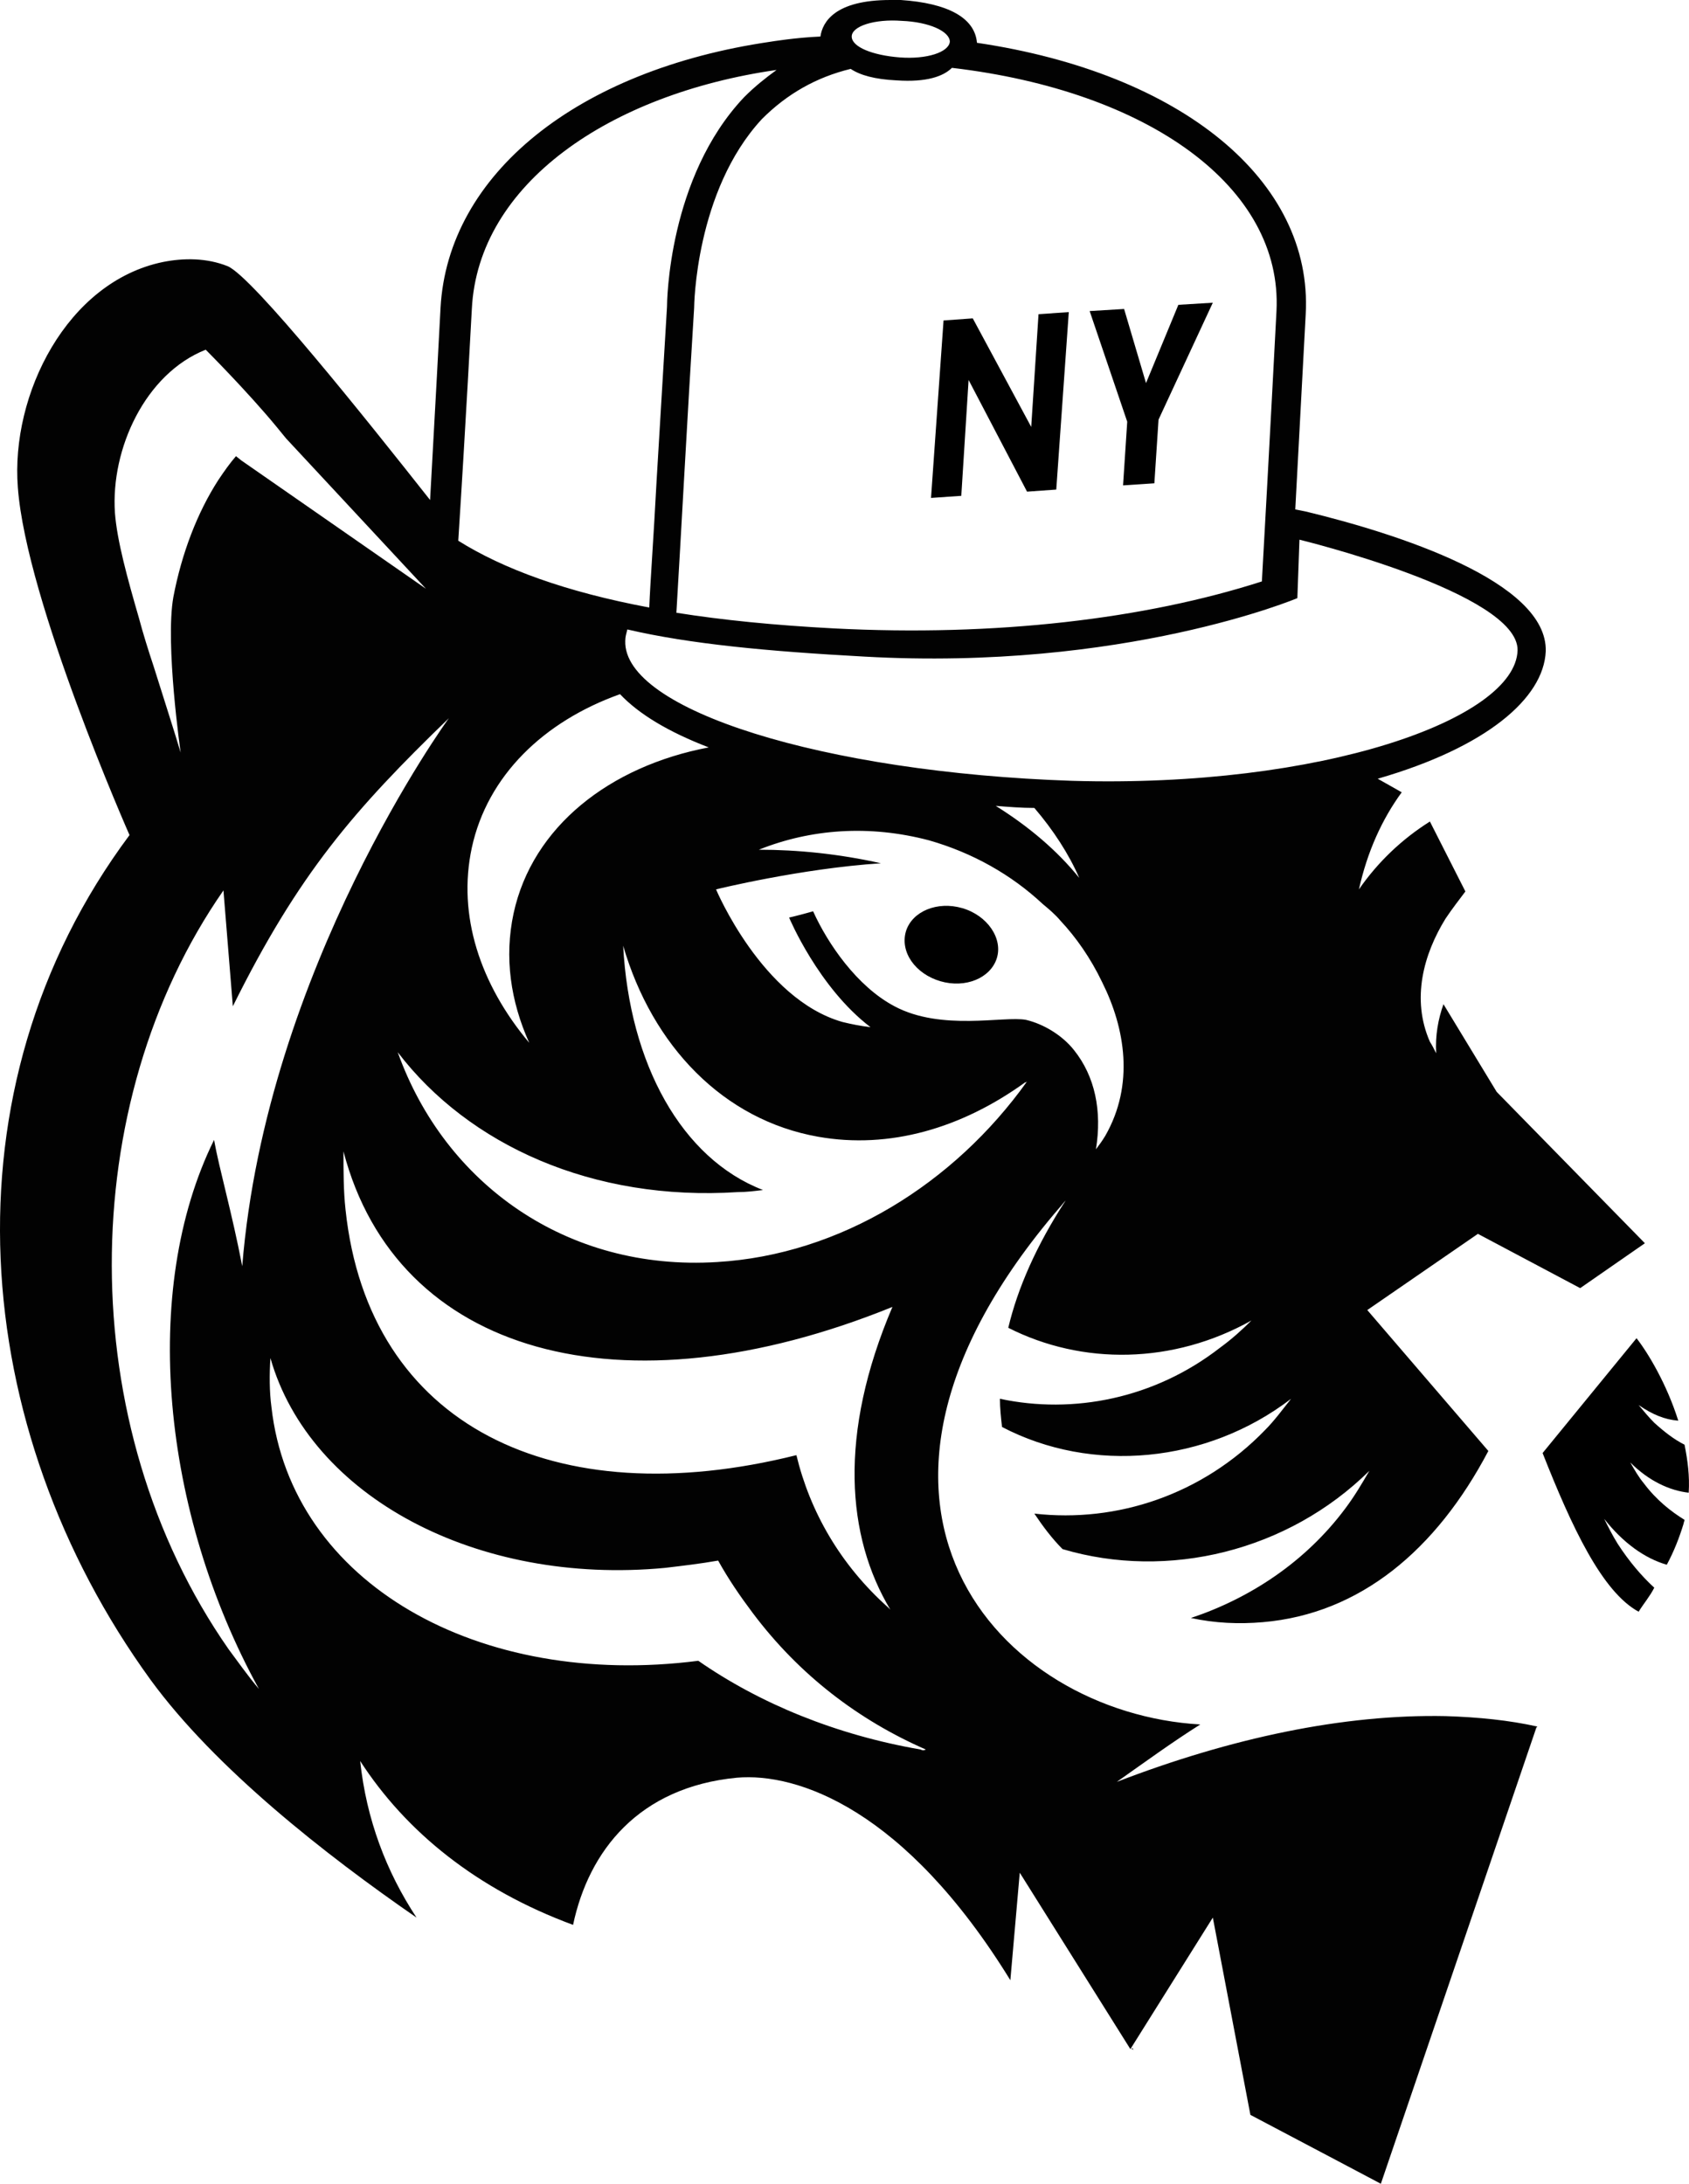 <?xml version="1.0" encoding="UTF-8" standalone="no"?>
<!-- Generator: Adobe Illustrator 22.0.1, SVG Export Plug-In . SVG Version: 6.00 Build 0)  -->

<svg
   xmlns:dc="http://purl.org/dc/elements/1.1/"
   xmlns:cc="http://creativecommons.org/ns#"
   xmlns:rdf="http://www.w3.org/1999/02/22-rdf-syntax-ns#"
   xmlns:svg="http://www.w3.org/2000/svg"
   xmlns="http://www.w3.org/2000/svg"
   xmlns:sodipodi="http://sodipodi.sourceforge.net/DTD/sodipodi-0.dtd"
   xmlns:inkscape="http://www.inkscape.org/namespaces/inkscape"
   version="1.1"
   id="Layer_1"
   x="0px"
   y="0px"
   viewBox="0 0 1615.949 2088.877"
   xml:space="preserve"
   sodipodi:docname="logo-monochrome-black.svg"
   width="1615.949"
   height="2088.877"
   inkscape:version="0.92.3 (2405546, 2018-03-11)"><defs
   id="defs45">
	
	
	

		
		
	
			
			
			
			
			
			
			
			
			
		</defs><sodipodi:namedview
   pagecolor="#ffffff"
   bordercolor="#666666"
   borderopacity="1"
   objecttolerance="10"
   gridtolerance="10"
   guidetolerance="10"
   inkscape:pageopacity="0"
   inkscape:pageshadow="2"
   inkscape:window-width="3098"
   inkscape:window-height="1689"
   id="namedview43"
   showgrid="false"
   inkscape:zoom="0.54"
   inkscape:cx="152.7461"
   inkscape:cy="917.42654"
   inkscape:window-x="102"
   inkscape:window-y="55"
   inkscape:window-maximized="1"
   inkscape:current-layer="Layer_1"
   inkscape:pagecheckerboard="true"
   fit-margin-top="0"
   fit-margin-left="0"
   fit-margin-right="0"
   fit-margin-bottom="0" />
<style
   type="text/css"
   id="style2">
	.st0{fill:#FFFFFF;}
	.st1{fill:none;}
</style>
<g
   id="g960"><g
     style="fill:#000000;fill-opacity:1"
     transform="matrix(9.985,0,0,9.985,-1168.149,-484.276)"
     id="g8">
		<path
   class="st0"
   d="m 274,202.9 c 0.5,-0.8 1.1,-1.5 1.5,-2.3 -1.2,-1.1 -2.4,-2.5 -3.5,-4.2 -0.5,-0.8 -0.9,-1.6 -1.3,-2.4 1.8,2.3 3.9,3.8 6,4.4 0.7,-1.3 1.2,-2.6 1.6,-3.9 0,-0.1 0.1,-0.3 0.1,-0.4 -1.3,-0.8 -2.7,-1.9 -3.9,-3.5 -0.5,-0.6 -0.9,-1.3 -1.3,-2 1.8,1.8 3.8,2.7 5.6,2.9 0.1,-1.6 -0.1,-3.1 -0.4,-4.6 -1,-0.5 -1.9,-1.2 -2.9,-2.1 -0.5,-0.5 -1,-1.1 -1.5,-1.7 1.3,0.9 2.5,1.4 3.8,1.5 -1.1,-3.5 -2.9,-6.5 -4,-7.9 l -9,11 c 2.8,7.1 5.7,13.3 9.2,15.2 z"
   id="path4"
   inkscape:connector-curvature="0"
   style="fill:#000000;fill-opacity:1" />
		<path
   style="fill:#000000;fill-opacity:1"
   d="m 225.6,244.9 -0.1,-0.2 -0.1,0.1 c 0.1,0 0.1,0 0.2,0.1 z"
   id="path6"
   inkscape:connector-curvature="0" />
	</g><path
     class="st0"
     d="m 920.728,868.701 c -23.964,-6.99 -47.928,2.996 -53.919,21.967 -5.991,19.97 8.987,40.939 32.951,47.928 23.964,6.99 47.928,-2.996 53.919,-21.967 5.991,-18.972 -8.987,-40.939 -32.951,-47.928 z"
     id="path10"
     inkscape:connector-curvature="0"
     style="fill:#000000;stroke-width:9.985;fill-opacity:1" /><path
     class="st1"
     d="m 147.883,636.049 c 3.994,13.979 20.969,68.897 25.961,82.876 0,0 -14.978,-103.845 -6.99,-148.778 7.988,-41.937 22.966,-80.879 42.936,-111.833 4.993,-7.988 10.984,-15.976 16.975,-22.966 l 4.993,3.994 176.736,122.816 -133.8,-143.785 -8.987,-10.984 c -27.958,-33.949 -67.898,-73.89 -67.898,-73.89 -57.913,22.966 -90.864,95.857 -86.87,155.767 1.997,26.96 10.984,62.906 22.966,99.851 3.994,15.976 8.987,30.954 13.979,46.93 z"
     id="path12"
     inkscape:connector-curvature="0"
     style="fill:none;stroke-width:9.985" /><path
     class="st1"
     d="m 328.613,1101.354 c -0.999,18.972 0,37.943 1.997,55.916 21.967,206.691 199.701,292.563 431.355,234.649 12.981,54.918 41.937,105.842 87.869,145.782 0.999,0.999 0.999,0.999 1.997,1.997 -41.937,-69.895 -49.925,-167.749 1.997,-289.567 -257.615,104.843 -473.292,45.931 -525.215,-148.778 z"
     id="path14"
     inkscape:connector-curvature="0"
     style="fill:none;stroke-width:9.985" /><path
     class="st1"
     d="m 981.637,1035.452 c -59.91,42.936 -129.806,62.906 -197.704,51.922 -91.863,-15.976 -158.763,-86.87 -186.721,-182.727 5.991,113.83 54.918,204.694 133.8,233.651 -7.988,0.999 -15.976,1.997 -23.964,1.997 -138.793,7.988 -257.615,-44.933 -325.513,-133.8 44.933,126.81 161.758,209.686 305.543,200.7 117.824,-6.99 226.661,-74.888 296.557,-172.742 0,0 0,0 0,0 0,0 0,0 0,0 0,0 0,0 0,0 -0.999,0 -1.997,0.999 -1.997,0.999 z"
     id="path16"
     inkscape:connector-curvature="0"
     style="fill:none;stroke-width:9.985" /><path
     class="st1"
     d="m 204.798,1089.371 c 4.993,27.958 16.975,68.897 26.96,120.819 C 255.722,925.616 429.462,685.975 429.462,685.975 338.598,773.843 285.677,834.752 222.771,961.563 L 213.785,850.728 C 71.997,1054.424 69.001,1361.964 218.777,1576.643 c 7.988,11.982 17.973,23.964 27.958,36.945 -92.861,-166.751 -112.831,-380.431 -41.937,-524.216 z"
     id="path18"
     inkscape:connector-curvature="0"
     style="fill:none;stroke-width:9.985" /><path
     class="st1"
     d="m 720.028,1543.692 c -11.982,-14.978 -22.966,-31.952 -32.951,-49.925 -16.975,2.995 -33.949,4.992 -50.924,6.989 -180.73,16.975 -340.491,-67.898 -377.436,-200.7 -0.999,15.976 0,31.952 0.999,46.93 17.973,167.749 197.704,268.598 408.389,242.637 59.91,40.939 131.803,70.894 212.682,84.873 0.999,0 2.996,0 3.994,0.999 -62.906,-28.957 -119.821,-71.892 -164.754,-131.803 z"
     id="path20"
     inkscape:connector-curvature="0"
     style="fill:none;stroke-width:9.985" /><path
     class="st1"
     d="m 678.091,715.93 c -38.942,-14.978 -66.9,-31.952 -84.873,-50.924 -72.891,25.961 -126.81,77.884 -141.788,146.781 -13.979,63.904 7.988,130.804 54.918,186.721 -17.973,-39.94 -23.964,-81.878 -14.978,-122.816 18.972,-83.875 91.863,-141.788 186.721,-159.761 z"
     id="path22"
     inkscape:connector-curvature="0"
     style="fill:none;stroke-width:9.985" /><path
     class="st1"
     d="m 1033.559,839.745 c -9.985,-23.964 -24.963,-45.931 -42.936,-66.9 -12.981,-0.999 -24.963,-0.999 -36.945,-1.997 30.954,19.97 57.913,42.936 79.881,68.897 z"
     id="path24"
     inkscape:connector-curvature="0"
     style="fill:none;stroke-width:9.985" /><path
     class="st1"
     d="m 1015.586,880.683 c -4.992,-5.991 -10.984,-10.984 -16.975,-15.976 -29.955,-27.958 -66.9,-48.927 -108.837,-60.909 -55.916,-15.976 -112.831,-10.984 -162.757,8.987 37.943,0 76.885,4.993 116.825,12.981 -76.885,4.993 -157.764,24.963 -157.764,24.963 0,0 43.934,105.842 120.819,126.81 8.987,1.997 17.973,3.994 26.96,4.993 -49.925,-37.943 -77.884,-104.843 -77.884,-104.843 0,0 8.987,-2.996 22.966,-5.991 13.979,30.954 41.937,71.893 77.884,90.864 44.933,23.964 103.845,8.987 125.812,12.981 17.973,2.996 34.948,14.978 45.931,28.957 19.97,23.964 26.96,57.913 20.969,94.858 2.995,-3.994 5.991,-8.987 8.986,-12.981 27.958,-47.928 18.972,-101.848 -2.995,-146.781 -10.984,-22.966 -25.961,-42.936 -39.94,-58.912 z"
     id="path26"
     inkscape:connector-curvature="0"
     style="fill:none;stroke-width:9.985" /><path
     class="st0"
     d="m 1511.844,1232.158 61.907,-42.936 -141.788,-144.784 -50.924,-83.875 c -4.992,13.979 -7.988,29.955 -6.99,46.93 -1.997,-3.994 -3.994,-7.988 -5.991,-10.984 -17.973,-40.939 -5.991,-83.875 14.978,-117.824 5.991,-8.987 12.981,-17.973 18.972,-25.961 l -33.949,-66.9 c -26.96,16.975 -49.925,38.942 -67.898,64.903 7.988,-35.946 21.967,-66.9 40.939,-92.861 l -22.966,-12.981 c 103.845,-29.955 158.763,-76.885 160.76,-121.818 1.997,-66.9 -142.786,-112.831 -229.657,-133.8 l -9.985,-1.997 9.985,-186.721 C 1256.226,172.742 1130.415,69.896 934.707,40.939 932.71,16.975 906.749,2.996 861.816,1.9999982e-7 c -2.996,0 -6.99,0 -9.985,0 C 798.91,1.9999982e-7 786.928,20.969 784.931,34.948 760.967,35.946 737.003,39.94 737.003,39.94 552.279,66.9 428.464,166.751 421.474,294.56 c 0,0.999 -5.991,112.831 -9.985,183.725 C 351.579,402.398 241.743,264.604 217.779,254.619 197.809,246.631 175.841,246.631 155.871,250.625 64.009,269.597 10.089,377.436 17.079,466.303 25.067,575.14 123.919,798.806 123.919,798.806 -57.809,1042.442 -29.851,1366.957 143.889,1606.598 c 61.907,84.873 167.749,167.749 254.619,227.66 -28.957,-43.934 -47.928,-93.86 -53.919,-149.776 43.934,67.898 111.833,122.816 203.695,156.766 14.978,-70.894 62.906,-131.803 156.766,-140.79 57.913,-4.993 160.76,29.955 261.609,193.71 l 8.987,-102.846 105.842,168.748 78.882,-125.812 35.946,188.718 c 56.915,29.955 124.813,65.901 124.813,65.901 l 148.778,-436.348 c 0,0 0,0 0.999,-0.999 -26.96,-5.991 -55.916,-8.987 -87.869,-9.985 -97.854,-1.997 -205.692,20.969 -314.53,62.906 26.96,-18.972 52.921,-37.943 79.881,-54.918 -191.713,-10.984 -378.434,-210.685 -134.798,-494.261 1.997,-1.997 3.994,-4.993 5.991,-6.99 -27.958,42.936 -45.931,83.875 -54.918,121.818 70.894,35.946 157.764,34.948 232.652,-6.989 -8.986,8.986 -18.972,17.973 -29.955,25.961 -62.906,48.927 -140.79,63.904 -210.685,48.927 0,8.987 0.999,17.973 1.997,26.96 85.872,44.933 195.707,34.948 276.587,-26.96 -7.988,9.985 -15.976,20.969 -24.963,29.955 -59.91,61.907 -141.788,88.867 -220.67,79.881 7.988,11.982 16.975,23.964 26.96,33.949 100.849,29.955 215.678,1.997 293.561,-74.888 -6.99,11.982 -13.979,23.964 -22.966,35.946 -37.943,50.924 -90.864,85.872 -147.779,104.843 22.966,4.993 45.931,5.991 68.897,3.994 92.861,-7.988 165.752,-68.897 215.678,-163.755 l -115.827,-134.798 105.842,-72.891 z M 862.814,19.97 c 25.961,0.999 45.931,9.985 45.931,19.97 -0.999,9.985 -21.967,16.975 -47.928,14.978 -25.961,-1.997 -45.931,-9.985 -45.931,-19.97 0,-9.985 21.967,-16.975 47.928,-14.978 z m -48.927,45.931 c 8.987,5.991 22.966,9.985 43.934,10.984 28.957,1.997 44.933,-3.994 52.921,-11.982 187.719,21.967 316.527,113.83 310.536,232.652 0,0 -6.989,134.798 -13.979,258.613 -111.833,35.946 -254.619,52.921 -409.388,44.933 -56.915,-2.996 -106.84,-7.988 -150.775,-14.978 3.994,-65.901 10.984,-196.706 16.975,-291.564 0,-0.999 0.999,-111.833 64.903,-180.73 23.964,-23.964 51.922,-39.94 84.873,-47.928 z M 451.429,295.558 C 457.421,175.737 583.232,89.866 742.994,66.9 c -10.984,7.988 -20.969,15.976 -30.954,25.961 -72.891,76.885 -73.89,196.706 -73.89,200.7 0,0 -4.993,82.876 -9.985,166.751 -2.996,56.915 -5.991,95.857 -6.99,120.819 -79.881,-14.978 -139.791,-36.945 -182.727,-63.904 6.99,-108.837 12.981,-221.669 12.981,-221.669 z m 54.918,701.951 C 459.418,941.592 437.45,875.691 451.429,810.788 c 14.978,-68.897 68.897,-120.819 141.788,-146.781 17.973,18.972 45.931,35.946 84.873,50.924 -94.858,17.973 -168.748,75.887 -186.721,158.763 -8.987,41.937 -2.996,83.875 14.978,123.815 z M 109.94,490.267 c -3.994,-60.909 28.957,-132.801 86.87,-155.767 0,0 39.94,39.94 67.898,73.89 l 8.987,10.984 133.8,143.785 -176.736,-122.816 -4.993,-3.994 c -5.991,6.99 -10.984,13.979 -16.975,22.966 -19.97,30.954 -34.948,69.896 -42.936,111.833 -7.988,44.933 6.99,148.778 6.99,148.778 -3.994,-13.979 -21.967,-69.896 -25.961,-82.876 -4.993,-14.978 -9.985,-30.954 -13.979,-45.931 -10.984,-37.943 -20.969,-73.89 -22.966,-100.849 z M 218.777,1577.642 C 69.001,1362.963 71.997,1055.422 213.785,851.727 l 8.987,110.834 c 62.906,-126.81 115.827,-187.719 206.691,-275.588 0,0 -174.739,239.642 -197.704,524.216 -9.985,-51.922 -21.967,-92.861 -26.96,-120.819 -70.894,143.785 -49.925,356.467 42.936,525.215 -10.984,-12.981 -19.97,-25.961 -28.957,-37.943 z m 633.054,-37.943 c -0.999,-0.999 -0.999,-0.999 -1.997,-1.997 -45.931,-40.939 -74.888,-91.863 -87.869,-145.782 -231.654,57.913 -409.388,-27.958 -431.355,-234.649 -1.997,-17.973 -1.997,-36.945 -1.997,-55.916 50.924,194.709 266.601,253.621 525.215,148.778 -51.922,121.818 -43.934,219.672 -1.997,289.567 z m 28.957,133.8 c -80.879,-13.979 -153.77,-43.934 -212.682,-84.873 -209.687,26.96 -389.418,-73.889 -408.389,-242.637 -1.997,-14.978 -1.997,-30.954 -0.999,-46.93 37.943,132.802 197.704,217.675 377.436,200.7 16.975,-1.997 33.949,-3.994 50.924,-6.99 9.985,17.973 20.969,33.949 32.951,49.925 44.933,59.91 101.848,102.846 165.752,130.804 -1.997,0.999 -2.996,0.999 -4.993,0 z m 101.848,-639.045 c 0,0 0,0 0,0 -69.896,97.854 -178.733,165.752 -296.557,172.742 -143.785,8.986 -260.61,-74.888 -305.543,-200.7 67.898,88.867 186.721,142.786 325.513,133.8 7.988,0 15.976,-0.999 23.964,-1.997 -77.884,-29.955 -127.809,-120.819 -133.8,-233.651 27.958,95.857 95.857,166.751 186.721,182.727 67.898,11.982 136.796,-7.988 197.704,-51.922 0.999,0 1.997,-0.999 1.997,-0.999 0,0 0,0 0,0 0,0 0,0 0,0 z m 74.888,51.922 c -2.995,4.992 -5.991,8.986 -8.986,12.981 5.991,-36.945 -0.999,-69.896 -20.969,-94.858 -10.984,-13.979 -28.957,-24.963 -45.931,-28.957 -20.969,-3.994 -80.879,10.984 -125.812,-12.981 -35.946,-18.972 -63.904,-59.91 -77.884,-90.864 -13.979,3.994 -22.966,5.991 -22.966,5.991 0,0 27.958,66.9 77.884,104.843 -8.987,-0.999 -18.972,-2.996 -26.96,-4.993 -76.885,-21.967 -120.819,-126.81 -120.819,-126.81 0,0 80.879,-19.97 157.764,-24.963 -39.94,-8.987 -79.881,-12.981 -116.825,-12.981 49.925,-19.97 105.842,-23.964 162.757,-8.987 41.937,11.982 78.882,32.951 108.837,60.909 5.991,4.993 11.982,9.985 16.975,15.976 14.978,15.976 28.957,35.946 39.94,58.912 21.967,43.934 30.954,97.854 2.995,146.781 z M 952.68,770.848 c 11.982,0.999 24.963,1.997 36.945,1.997 17.973,20.969 32.951,43.934 42.936,66.9 -20.969,-25.961 -47.928,-48.927 -79.881,-68.897 z m 72.891,-23.964 c -237.645,-7.988 -429.358,-67.898 -427.361,-133.8 0,-3.994 0.999,-6.99 1.997,-10.984 59.91,13.979 134.798,20.969 226.661,25.961 248.628,13.979 414.381,-55.916 414.381,-55.916 l 1.997,-55.916 c 0,0 209.686,50.924 208.688,105.842 -1.997,65.901 -187.719,131.803 -426.363,124.813 z"
     id="path28"
     inkscape:connector-curvature="0"
     style="fill:#020202;stroke-width:9.985;fill-opacity:1" /><g
     style="fill:#000000;fill-opacity:1"
     transform="matrix(9.985,0,0,9.985,-1168.149,-484.276)"
     id="g36">
			<path
   style="fill:#000000;fill-opacity:1"
   inkscape:connector-curvature="0"
   id="path32"
   d="m 209.1,96 -2.9,0.2 1.2,-17 2.8,-0.2 5.6,10.4 0.7,-10.8 2.9,-0.2 -1.2,17 -2.8,0.2 -5.6,-10.7 z"
   class="st0" />
			<path
   style="fill:#000000;fill-opacity:1"
   inkscape:connector-curvature="0"
   id="path34"
   d="m 228,88.7 -0.4,6.1 -3,0.2 0.4,-6.1 -3.6,-10.6 3.3,-0.2 2.1,7.1 3.1,-7.5 3.3,-0.2 z"
   class="st0" />
		</g></g>
</svg>